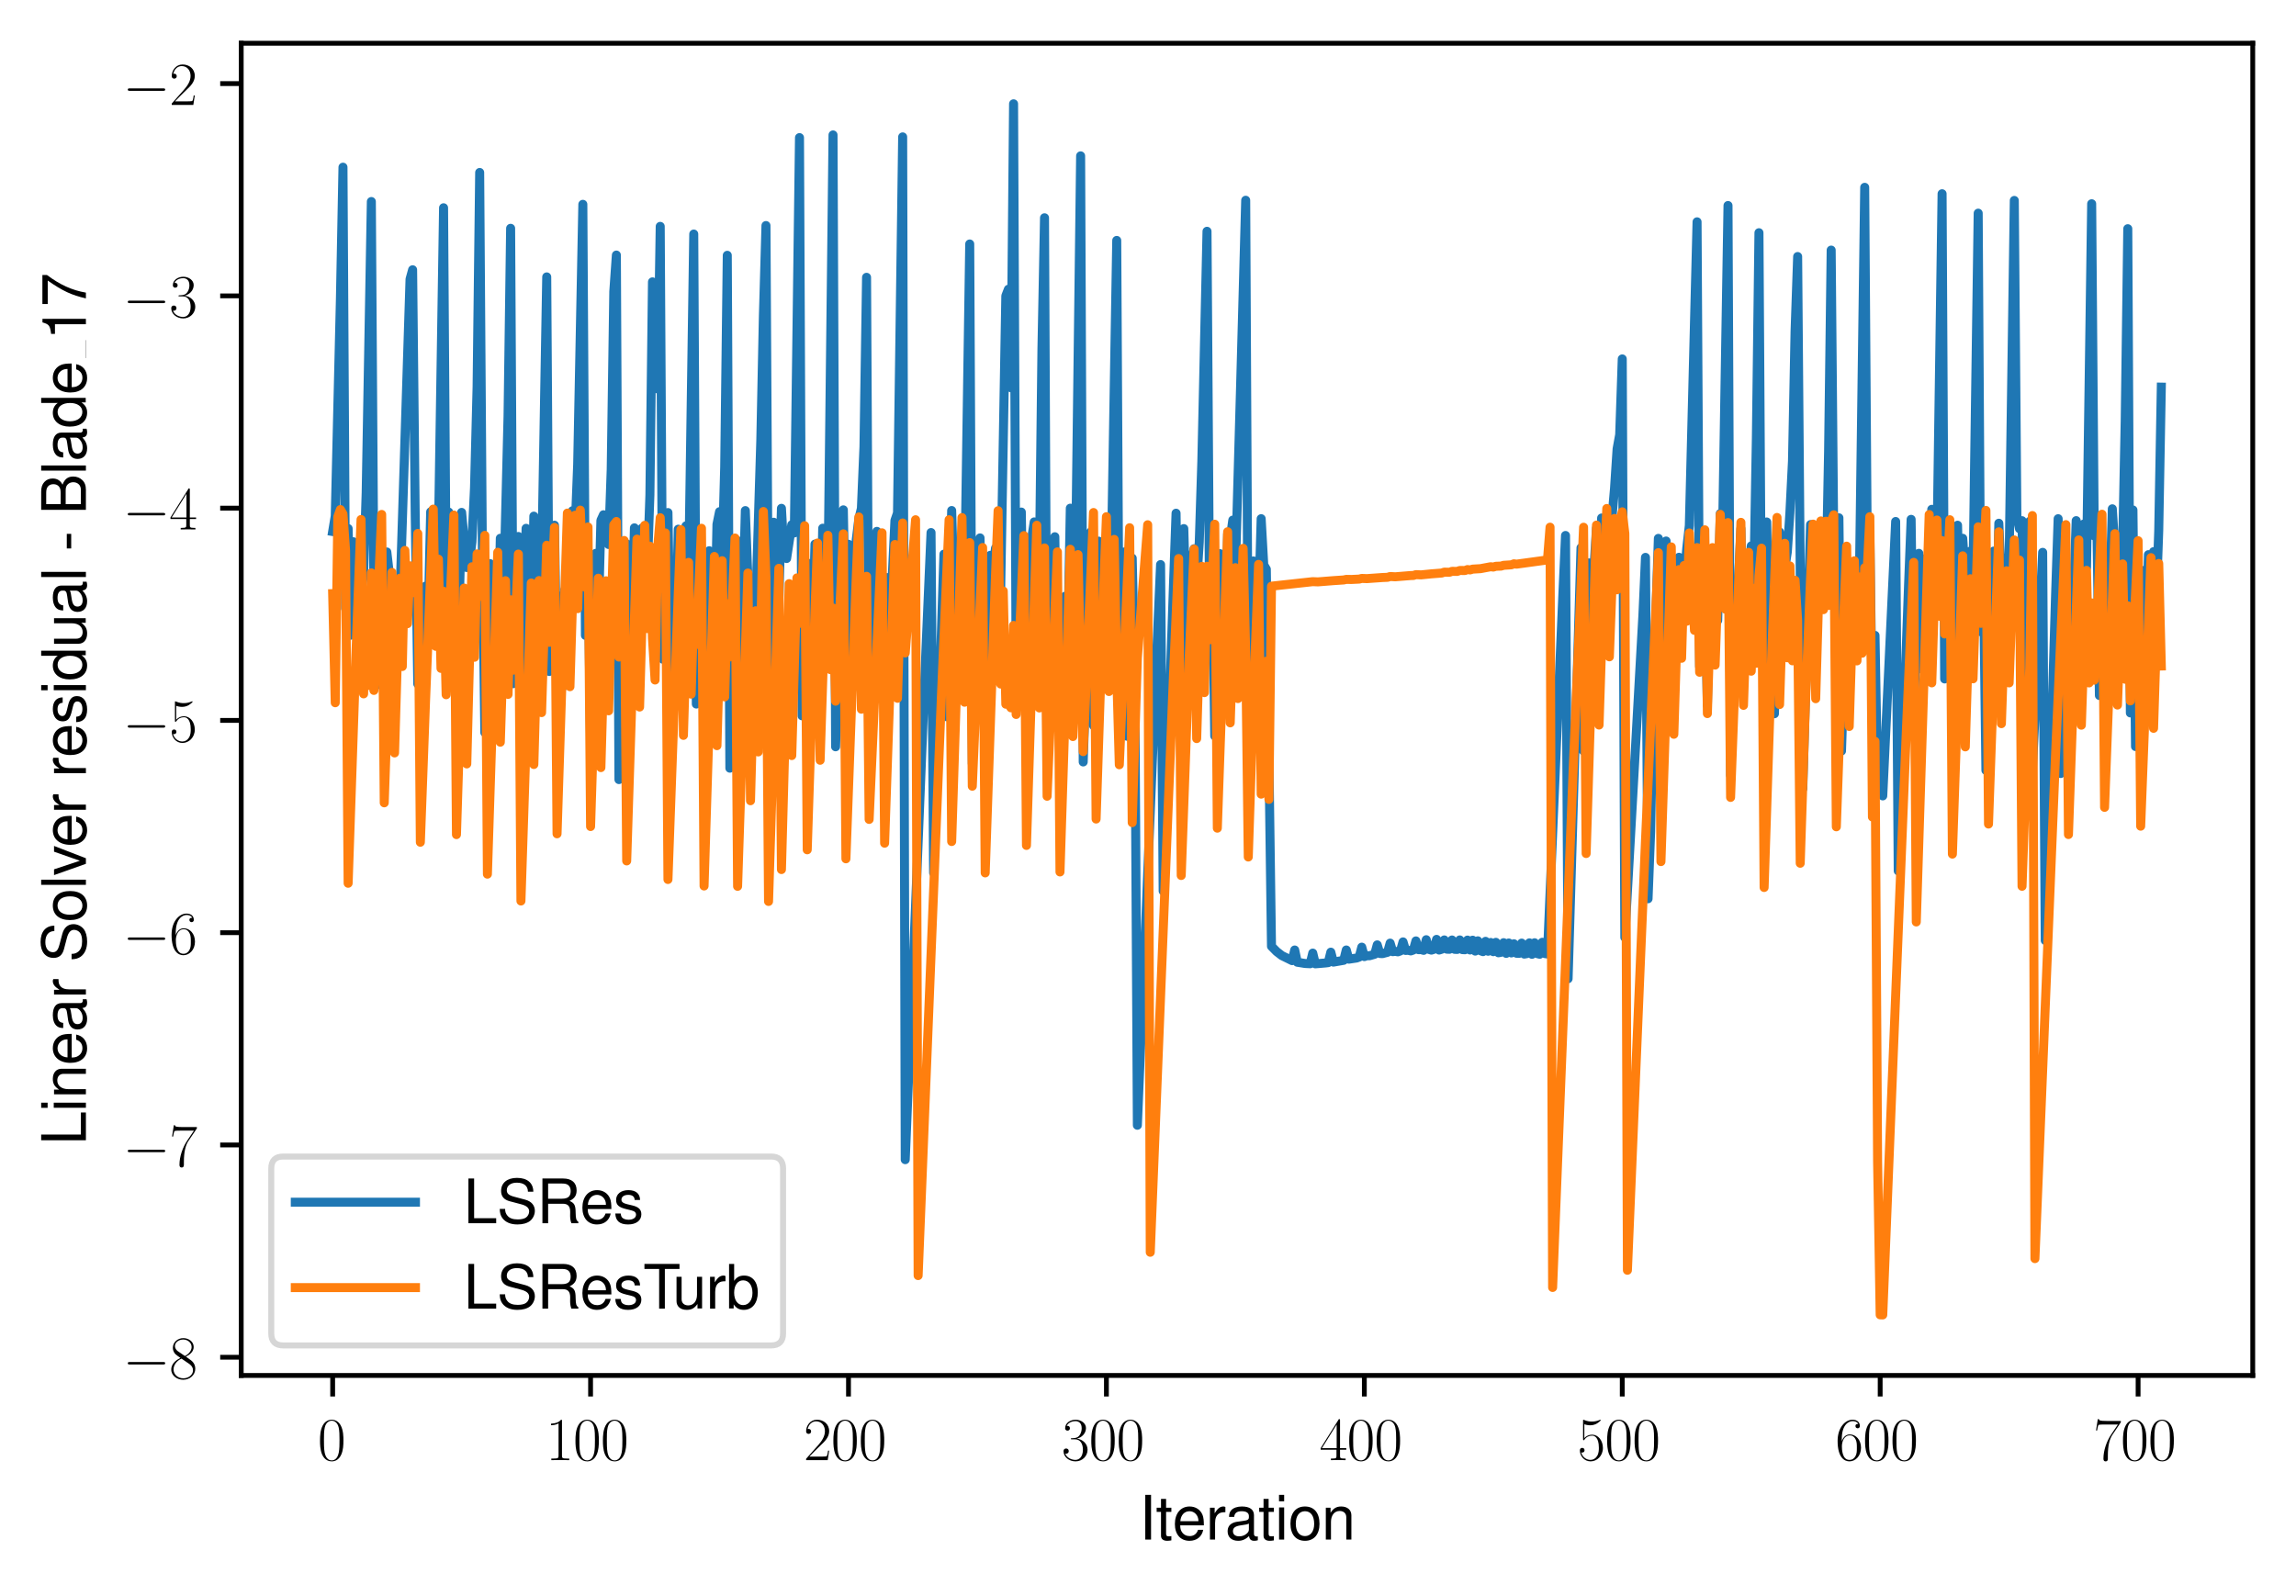 <?xml version="1.0" encoding="utf-8" standalone="no"?>
<!DOCTYPE svg PUBLIC "-//W3C//DTD SVG 1.1//EN"
  "http://www.w3.org/Graphics/SVG/1.1/DTD/svg11.dtd">
<svg xmlns:xlink="http://www.w3.org/1999/xlink" width="382.15pt" height="265.601pt" viewBox="0 0 382.15 265.601" xmlns="http://www.w3.org/2000/svg" version="1.1">
 <defs>
  <style type="text/css">*{stroke-linejoin: round; stroke-linecap: butt}</style>
 </defs>
 <g id="figure_1">
  <g id="patch_1">
   <path d="M 0 265.601 
L 382.15 265.601 
L 382.15 0 
L 0 0 
z
" style="fill: #ffffff"/>
  </g>
  <g id="axes_1">
   <g id="patch_2">
    <path d="M 40.15 228.96 
L 374.95 228.96 
L 374.95 7.2 
L 40.15 7.2 
z
" style="fill: #ffffff"/>
   </g>
   <g id="matplotlib.axis_1">
    <g id="xtick_1">
     <g id="line2d_1">
      <defs>
       <path id="m4a022aa1b7" d="M 0 0 
L 0 3.5 
" style="stroke: #000000; stroke-width: 0.8"/>
      </defs>
      <g>
       <use xlink:href="#m4a022aa1b7" x="55.369" y="228.96" style="stroke: #000000; stroke-width: 0.8"/>
      </g>
     </g>
     <g id="text_1">
      <!-- $\mathdefault{0}$ -->
      <g transform="translate(52.878 243.058) scale(0.1 -0.1)">
       <defs>
        <path id="CMR17-30" d="M 2688 2038 
C 2688 2430 2682 3099 2413 3613 
C 2176 4063 1798 4224 1466 4224 
C 1158 4224 768 4082 525 3620 
C 269 3137 243 2539 243 2038 
C 243 1671 250 1112 448 623 
C 723 -39 1216 -128 1466 -128 
C 1760 -128 2208 -7 2470 604 
C 2662 1048 2688 1568 2688 2038 
z
M 1466 -26 
C 1056 -26 813 328 723 816 
C 653 1196 653 1749 653 2109 
C 653 2604 653 3015 736 3407 
C 858 3954 1216 4121 1466 4121 
C 1728 4121 2067 3947 2189 3420 
C 2272 3054 2278 2623 2278 2109 
C 2278 1691 2278 1176 2202 797 
C 2067 96 1690 -26 1466 -26 
z
" transform="scale(0.016)"/>
       </defs>
       <use xlink:href="#CMR17-30" transform="scale(0.996)"/>
      </g>
     </g>
    </g>
    <g id="xtick_2">
     <g id="line2d_2">
      <g>
       <use xlink:href="#m4a022aa1b7" x="98.297" y="228.96" style="stroke: #000000; stroke-width: 0.8"/>
      </g>
     </g>
     <g id="text_2">
      <!-- $\mathdefault{100}$ -->
      <g transform="translate(90.825 243.058) scale(0.1 -0.1)">
       <defs>
        <path id="CMR17-31" d="M 1702 4083 
C 1702 4217 1696 4224 1606 4224 
C 1357 3927 979 3833 621 3820 
C 602 3820 570 3820 563 3808 
C 557 3795 557 3782 557 3648 
C 755 3648 1088 3686 1344 3839 
L 1344 467 
C 1344 243 1331 166 781 166 
L 589 166 
L 589 0 
C 896 6 1216 12 1523 12 
C 1830 12 2150 6 2458 0 
L 2458 166 
L 2266 166 
C 1715 166 1702 236 1702 467 
L 1702 4083 
z
" transform="scale(0.016)"/>
       </defs>
       <use xlink:href="#CMR17-31" transform="scale(0.996)"/>
       <use xlink:href="#CMR17-30" transform="translate(45.69 0) scale(0.996)"/>
       <use xlink:href="#CMR17-30" transform="translate(91.381 0) scale(0.996)"/>
      </g>
     </g>
    </g>
    <g id="xtick_3">
     <g id="line2d_3">
      <g>
       <use xlink:href="#m4a022aa1b7" x="141.226" y="228.96" style="stroke: #000000; stroke-width: 0.8"/>
      </g>
     </g>
     <g id="text_3">
      <!-- $\mathdefault{200}$ -->
      <g transform="translate(133.754 243.058) scale(0.1 -0.1)">
       <defs>
        <path id="CMR17-32" d="M 2669 990 
L 2554 990 
C 2490 537 2438 460 2413 422 
C 2381 371 1920 371 1830 371 
L 602 371 
C 832 620 1280 1073 1824 1596 
C 2214 1966 2669 2400 2669 3033 
C 2669 3788 2067 4224 1395 4224 
C 691 4224 262 3603 262 3027 
C 262 2777 448 2745 525 2745 
C 589 2745 781 2783 781 3007 
C 781 3206 614 3264 525 3264 
C 486 3264 448 3257 422 3244 
C 544 3788 915 4057 1306 4057 
C 1862 4057 2227 3616 2227 3033 
C 2227 2477 1901 1998 1536 1583 
L 262 147 
L 262 0 
L 2515 0 
L 2669 990 
z
" transform="scale(0.016)"/>
       </defs>
       <use xlink:href="#CMR17-32" transform="scale(0.996)"/>
       <use xlink:href="#CMR17-30" transform="translate(45.69 0) scale(0.996)"/>
       <use xlink:href="#CMR17-30" transform="translate(91.381 0) scale(0.996)"/>
      </g>
     </g>
    </g>
    <g id="xtick_4">
     <g id="line2d_4">
      <g>
       <use xlink:href="#m4a022aa1b7" x="184.154" y="228.96" style="stroke: #000000; stroke-width: 0.8"/>
      </g>
     </g>
     <g id="text_4">
      <!-- $\mathdefault{300}$ -->
      <g transform="translate(176.682 243.058) scale(0.1 -0.1)">
       <defs>
        <path id="CMR17-33" d="M 1414 2176 
C 1984 2176 2234 1673 2234 1094 
C 2234 322 1824 25 1453 25 
C 1114 25 563 193 390 691 
C 422 678 454 678 486 678 
C 640 678 755 780 755 947 
C 755 1132 614 1216 486 1216 
C 378 1216 211 1164 211 927 
C 211 335 787 -128 1466 -128 
C 2176 -128 2720 432 2720 1087 
C 2720 1718 2208 2176 1600 2246 
C 2086 2347 2554 2776 2554 3353 
C 2554 3856 2048 4224 1472 4224 
C 890 4224 378 3862 378 3347 
C 378 3123 544 3084 627 3084 
C 762 3084 877 3167 877 3334 
C 877 3500 762 3584 627 3584 
C 602 3584 570 3584 544 3571 
C 730 3999 1235 4076 1459 4076 
C 1683 4076 2106 3966 2106 3347 
C 2106 3167 2080 2851 1862 2574 
C 1670 2329 1453 2316 1242 2297 
C 1210 2297 1062 2284 1037 2284 
C 992 2278 966 2272 966 2227 
C 966 2182 973 2176 1101 2176 
L 1414 2176 
z
" transform="scale(0.016)"/>
       </defs>
       <use xlink:href="#CMR17-33" transform="scale(0.996)"/>
       <use xlink:href="#CMR17-30" transform="translate(45.69 0) scale(0.996)"/>
       <use xlink:href="#CMR17-30" transform="translate(91.381 0) scale(0.996)"/>
      </g>
     </g>
    </g>
    <g id="xtick_5">
     <g id="line2d_5">
      <g>
       <use xlink:href="#m4a022aa1b7" x="227.083" y="228.96" style="stroke: #000000; stroke-width: 0.8"/>
      </g>
     </g>
     <g id="text_5">
      <!-- $\mathdefault{400}$ -->
      <g transform="translate(219.611 243.058) scale(0.1 -0.1)">
       <defs>
        <path id="CMR17-34" d="M 2150 4147 
C 2150 4281 2144 4288 2029 4288 
L 128 1254 
L 128 1088 
L 1779 1088 
L 1779 460 
C 1779 230 1766 166 1318 166 
L 1197 166 
L 1197 0 
C 1402 12 1747 12 1965 12 
C 2182 12 2528 12 2733 0 
L 2733 166 
L 2611 166 
C 2163 166 2150 230 2150 460 
L 2150 1088 
L 2803 1088 
L 2803 1254 
L 2150 1254 
L 2150 4147 
z
M 1798 3723 
L 1798 1254 
L 256 1254 
L 1798 3723 
z
" transform="scale(0.016)"/>
       </defs>
       <use xlink:href="#CMR17-34" transform="scale(0.996)"/>
       <use xlink:href="#CMR17-30" transform="translate(45.69 0) scale(0.996)"/>
       <use xlink:href="#CMR17-30" transform="translate(91.381 0) scale(0.996)"/>
      </g>
     </g>
    </g>
    <g id="xtick_6">
     <g id="line2d_6">
      <g>
       <use xlink:href="#m4a022aa1b7" x="270.011" y="228.96" style="stroke: #000000; stroke-width: 0.8"/>
      </g>
     </g>
     <g id="text_6">
      <!-- $\mathdefault{500}$ -->
      <g transform="translate(262.539 243.058) scale(0.1 -0.1)">
       <defs>
        <path id="CMR17-35" d="M 730 3750 
C 794 3724 1056 3641 1325 3641 
C 1920 3641 2246 3961 2432 4140 
C 2432 4191 2432 4224 2394 4224 
C 2387 4224 2374 4224 2323 4198 
C 2099 4102 1837 4032 1517 4032 
C 1325 4032 1037 4055 723 4191 
C 653 4224 640 4224 634 4224 
C 602 4224 595 4217 595 4090 
L 595 2231 
C 595 2113 595 2080 659 2080 
C 691 2080 704 2093 736 2139 
C 941 2435 1222 2560 1542 2560 
C 1766 2560 2246 2415 2246 1293 
C 2246 1087 2246 716 2054 422 
C 1894 159 1645 25 1370 25 
C 947 25 518 319 403 812 
C 429 806 480 793 506 793 
C 589 793 749 838 749 1036 
C 749 1209 627 1280 506 1280 
C 358 1280 262 1190 262 1011 
C 262 454 704 -128 1382 -128 
C 2042 -128 2669 441 2669 1267 
C 2669 2054 2170 2662 1549 2662 
C 1222 2662 947 2540 730 2304 
L 730 3750 
z
" transform="scale(0.016)"/>
       </defs>
       <use xlink:href="#CMR17-35" transform="scale(0.996)"/>
       <use xlink:href="#CMR17-30" transform="translate(45.69 0) scale(0.996)"/>
       <use xlink:href="#CMR17-30" transform="translate(91.381 0) scale(0.996)"/>
      </g>
     </g>
    </g>
    <g id="xtick_7">
     <g id="line2d_7">
      <g>
       <use xlink:href="#m4a022aa1b7" x="312.94" y="228.96" style="stroke: #000000; stroke-width: 0.8"/>
      </g>
     </g>
     <g id="text_7">
      <!-- $\mathdefault{600}$ -->
      <g transform="translate(305.468 243.058) scale(0.1 -0.1)">
       <defs>
        <path id="CMR17-36" d="M 678 2198 
C 678 3712 1395 4076 1811 4076 
C 1946 4076 2272 4049 2400 3782 
C 2298 3782 2106 3782 2106 3558 
C 2106 3385 2246 3328 2336 3328 
C 2394 3328 2566 3353 2566 3571 
C 2566 3987 2246 4224 1805 4224 
C 1043 4224 243 3411 243 2011 
C 243 257 966 -128 1478 -128 
C 2099 -128 2688 431 2688 1295 
C 2688 2101 2170 2688 1517 2688 
C 1126 2688 838 2430 678 1979 
L 678 2198 
z
M 1478 25 
C 691 25 691 1212 691 1450 
C 691 1914 909 2585 1504 2585 
C 1613 2585 1926 2585 2138 2140 
C 2253 1889 2253 1624 2253 1302 
C 2253 954 2253 696 2118 438 
C 1978 173 1773 25 1478 25 
z
" transform="scale(0.016)"/>
       </defs>
       <use xlink:href="#CMR17-36" transform="scale(0.996)"/>
       <use xlink:href="#CMR17-30" transform="translate(45.69 0) scale(0.996)"/>
       <use xlink:href="#CMR17-30" transform="translate(91.381 0) scale(0.996)"/>
      </g>
     </g>
    </g>
    <g id="xtick_8">
     <g id="line2d_8">
      <g>
       <use xlink:href="#m4a022aa1b7" x="355.869" y="228.96" style="stroke: #000000; stroke-width: 0.8"/>
      </g>
     </g>
     <g id="text_8">
      <!-- $\mathdefault{700}$ -->
      <g transform="translate(348.397 243.058) scale(0.1 -0.1)">
       <defs>
        <path id="CMR17-37" d="M 2886 3955 
L 2886 4096 
L 1382 4096 
C 634 4096 621 4166 595 4288 
L 480 4288 
L 294 3104 
L 410 3104 
C 429 3226 474 3552 550 3673 
C 589 3724 1062 3724 1171 3724 
L 2579 3724 
L 1869 2670 
C 1395 1961 1069 1003 1069 166 
C 1069 89 1069 -128 1299 -128 
C 1530 -128 1530 89 1530 172 
L 1530 466 
C 1530 1514 1709 2204 2003 2644 
L 2886 3955 
z
" transform="scale(0.016)"/>
       </defs>
       <use xlink:href="#CMR17-37" transform="scale(0.996)"/>
       <use xlink:href="#CMR17-30" transform="translate(45.69 0) scale(0.996)"/>
       <use xlink:href="#CMR17-30" transform="translate(91.381 0) scale(0.996)"/>
      </g>
     </g>
    </g>
    <g id="text_9">
     <!-- Iteration -->
     <g transform="translate(189.603 256.279) scale(0.1 -0.1)">
      <defs>
       <path id="NimbusSanL-Regu-49" d="M 1242 4672 
L 640 4672 
L 640 0 
L 1242 0 
L 1242 4672 
z
" transform="scale(0.016)"/>
       <path id="NimbusSanL-Regu-74" d="M 1626 3328 
L 1075 3328 
L 1075 4249 
L 544 4249 
L 544 3328 
L 90 3328 
L 90 2892 
L 544 2892 
L 544 402 
C 544 64 774 -128 1190 -128 
C 1318 -128 1446 -116 1626 -84 
L 1626 364 
C 1555 345 1472 339 1370 339 
C 1139 339 1075 402 1075 634 
L 1075 2892 
L 1626 2892 
L 1626 3328 
z
" transform="scale(0.016)"/>
       <path id="NimbusSanL-Regu-65" d="M 3283 1484 
C 3283 1998 3245 2311 3149 2565 
C 2931 3123 2419 3456 1792 3456 
C 858 3456 256 2734 256 1619 
C 256 545 838 -128 1779 -128 
C 2547 -128 3078 307 3213 1018 
L 2675 1018 
C 2528 588 2227 364 1798 364 
C 1459 364 1171 514 992 787 
C 864 974 819 1161 813 1484 
L 3283 1484 
z
M 826 1920 
C 870 2552 1248 2963 1786 2963 
C 2310 2963 2714 2519 2714 1959 
C 2714 1946 2714 1933 2707 1920 
L 826 1920 
z
" transform="scale(0.016)"/>
       <path id="NimbusSanL-Regu-72" d="M 442 3328 
L 442 0 
L 979 0 
L 979 1727 
C 979 2203 1101 2514 1357 2698 
C 1523 2819 1683 2857 2054 2863 
L 2054 3404 
C 1965 3449 1920 3456 1850 3456 
C 1504 3456 1242 3251 934 2750 
L 934 3328 
L 442 3328 
z
" transform="scale(0.016)"/>
       <path id="NimbusSanL-Regu-61" d="M 3424 332 
C 3366 320 3341 320 3309 320 
C 3123 320 3021 415 3021 581 
L 3021 2542 
C 3021 3135 2586 3456 1760 3456 
C 1274 3456 870 3315 646 3065 
C 493 2893 429 2702 416 2370 
L 954 2370 
C 998 2778 1242 2963 1741 2963 
C 2221 2963 2490 2784 2490 2466 
L 2490 2326 
C 2490 2103 2355 2007 1933 1956 
C 1178 1861 1062 1835 858 1753 
C 467 1593 269 1294 269 861 
C 269 256 691 -128 1370 -128 
C 1792 -128 2131 19 2509 364 
C 2547 25 2714 -128 3059 -128 
C 3168 -128 3251 -116 3424 -71 
L 3424 332 
z
M 2490 1071 
C 2490 893 2438 785 2278 638 
C 2061 441 1798 339 1485 339 
C 1069 339 826 536 826 874 
C 826 1224 1062 1402 1632 1485 
C 2195 1562 2310 1587 2490 1670 
L 2490 1071 
z
" transform="scale(0.016)"/>
       <path id="NimbusSanL-Regu-69" d="M 960 3358 
L 429 3358 
L 429 0 
L 960 0 
L 960 3358 
z
M 960 4672 
L 422 4672 
L 422 3999 
L 960 3999 
L 960 4672 
z
" transform="scale(0.016)"/>
       <path id="NimbusSanL-Regu-6f" d="M 1741 3456 
C 800 3456 230 2784 230 1663 
C 230 543 794 -128 1747 -128 
C 2688 -128 3264 543 3264 1638 
C 3264 2791 2707 3456 1741 3456 
z
M 1747 2963 
C 2349 2963 2707 2472 2707 1644 
C 2707 861 2336 364 1747 364 
C 1152 364 787 855 787 1663 
C 787 2466 1152 2963 1747 2963 
z
" transform="scale(0.016)"/>
       <path id="NimbusSanL-Regu-6e" d="M 448 3328 
L 448 0 
L 986 0 
L 986 1835 
C 986 2539 1344 2988 1894 2988 
C 2317 2988 2586 2732 2586 2328 
L 2586 0 
L 3117 0 
L 3117 2539 
C 3117 3097 2701 3456 2054 3456 
C 1555 3456 1235 3263 941 2796 
L 941 3328 
L 448 3328 
z
" transform="scale(0.016)"/>
      </defs>
      <use xlink:href="#NimbusSanL-Regu-49" transform="scale(0.996)"/>
      <use xlink:href="#NimbusSanL-Regu-74" transform="translate(27.695 0) scale(0.996)"/>
      <use xlink:href="#NimbusSanL-Regu-65" transform="translate(55.39 0) scale(0.996)"/>
      <use xlink:href="#NimbusSanL-Regu-72" transform="translate(110.782 0) scale(0.996)"/>
      <use xlink:href="#NimbusSanL-Regu-61" transform="translate(142.961 0) scale(0.996)"/>
      <use xlink:href="#NimbusSanL-Regu-74" transform="translate(198.353 0) scale(0.996)"/>
      <use xlink:href="#NimbusSanL-Regu-69" transform="translate(226.048 0) scale(0.996)"/>
      <use xlink:href="#NimbusSanL-Regu-6f" transform="translate(248.165 0) scale(0.996)"/>
      <use xlink:href="#NimbusSanL-Regu-6e" transform="translate(303.556 0) scale(0.996)"/>
     </g>
    </g>
   </g>
   <g id="matplotlib.axis_2">
    <g id="ytick_1">
     <g id="line2d_9">
      <defs>
       <path id="ma4888126cb" d="M 0 0 
L -3.5 0 
" style="stroke: #000000; stroke-width: 0.8"/>
      </defs>
      <g>
       <use xlink:href="#ma4888126cb" x="40.15" y="225.925" style="stroke: #000000; stroke-width: 0.8"/>
      </g>
     </g>
     <g id="text_10">
      <!-- $\mathdefault{−8}$ -->
      <g transform="translate(20.42 229.474) scale(0.1 -0.1)">
       <defs>
        <path id="CMSY10-0" d="M 4218 1472 
C 4326 1472 4442 1472 4442 1600 
C 4442 1728 4326 1728 4218 1728 
L 755 1728 
C 646 1728 531 1728 531 1600 
C 531 1472 646 1472 755 1472 
L 4218 1472 
z
" transform="scale(0.016)"/>
        <path id="CMR17-38" d="M 1741 2289 
C 2144 2494 2554 2803 2554 3298 
C 2554 3884 1990 4224 1472 4224 
C 890 4224 378 3800 378 3215 
C 378 3054 416 2777 666 2533 
C 730 2469 998 2276 1171 2154 
C 883 2006 211 1652 211 945 
C 211 282 838 -128 1459 -128 
C 2144 -128 2720 366 2720 1022 
C 2720 1607 2330 1877 2074 2051 
L 1741 2289 
z
M 902 2855 
C 851 2887 595 3086 595 3388 
C 595 3781 998 4076 1459 4076 
C 1965 4076 2336 3716 2336 3298 
C 2336 2700 1670 2359 1638 2359 
C 1632 2359 1626 2359 1574 2398 
L 902 2855 
z
M 2080 1536 
C 2176 1466 2483 1253 2483 861 
C 2483 385 2010 25 1472 25 
C 890 25 448 443 448 951 
C 448 1459 838 1884 1280 2083 
L 2080 1536 
z
" transform="scale(0.016)"/>
       </defs>
       <use xlink:href="#CMSY10-0" transform="scale(0.996)"/>
       <use xlink:href="#CMR17-38" transform="translate(77.487 0) scale(0.996)"/>
      </g>
     </g>
    </g>
    <g id="ytick_2">
     <g id="line2d_10">
      <g>
       <use xlink:href="#ma4888126cb" x="40.15" y="190.59" style="stroke: #000000; stroke-width: 0.8"/>
      </g>
     </g>
     <g id="text_11">
      <!-- $\mathdefault{−7}$ -->
      <g transform="translate(20.42 194.139) scale(0.1 -0.1)">
       <use xlink:href="#CMSY10-0" transform="scale(0.996)"/>
       <use xlink:href="#CMR17-37" transform="translate(77.487 0) scale(0.996)"/>
      </g>
     </g>
    </g>
    <g id="ytick_3">
     <g id="line2d_11">
      <g>
       <use xlink:href="#ma4888126cb" x="40.15" y="155.255" style="stroke: #000000; stroke-width: 0.8"/>
      </g>
     </g>
     <g id="text_12">
      <!-- $\mathdefault{−6}$ -->
      <g transform="translate(20.42 158.805) scale(0.1 -0.1)">
       <use xlink:href="#CMSY10-0" transform="scale(0.996)"/>
       <use xlink:href="#CMR17-36" transform="translate(77.487 0) scale(0.996)"/>
      </g>
     </g>
    </g>
    <g id="ytick_4">
     <g id="line2d_12">
      <g>
       <use xlink:href="#ma4888126cb" x="40.15" y="119.921" style="stroke: #000000; stroke-width: 0.8"/>
      </g>
     </g>
     <g id="text_13">
      <!-- $\mathdefault{−5}$ -->
      <g transform="translate(20.42 123.47) scale(0.1 -0.1)">
       <use xlink:href="#CMSY10-0" transform="scale(0.996)"/>
       <use xlink:href="#CMR17-35" transform="translate(77.487 0) scale(0.996)"/>
      </g>
     </g>
    </g>
    <g id="ytick_5">
     <g id="line2d_13">
      <g>
       <use xlink:href="#ma4888126cb" x="40.15" y="84.586" style="stroke: #000000; stroke-width: 0.8"/>
      </g>
     </g>
     <g id="text_14">
      <!-- $\mathdefault{−4}$ -->
      <g transform="translate(20.42 88.135) scale(0.1 -0.1)">
       <use xlink:href="#CMSY10-0" transform="scale(0.996)"/>
       <use xlink:href="#CMR17-34" transform="translate(77.487 0) scale(0.996)"/>
      </g>
     </g>
    </g>
    <g id="ytick_6">
     <g id="line2d_14">
      <g>
       <use xlink:href="#ma4888126cb" x="40.15" y="49.251" style="stroke: #000000; stroke-width: 0.8"/>
      </g>
     </g>
     <g id="text_15">
      <!-- $\mathdefault{−3}$ -->
      <g transform="translate(20.42 52.8) scale(0.1 -0.1)">
       <use xlink:href="#CMSY10-0" transform="scale(0.996)"/>
       <use xlink:href="#CMR17-33" transform="translate(77.487 0) scale(0.996)"/>
      </g>
     </g>
    </g>
    <g id="ytick_7">
     <g id="line2d_15">
      <g>
       <use xlink:href="#ma4888126cb" x="40.15" y="13.916" style="stroke: #000000; stroke-width: 0.8"/>
      </g>
     </g>
     <g id="text_16">
      <!-- $\mathdefault{−2}$ -->
      <g transform="translate(20.42 17.466) scale(0.1 -0.1)">
       <use xlink:href="#CMSY10-0" transform="scale(0.996)"/>
       <use xlink:href="#CMR17-32" transform="translate(77.487 0) scale(0.996)"/>
      </g>
     </g>
    </g>
    <g id="text_17">
     <!-- Linear Solver residual - Blade_17 -->
     <g transform="translate(14.298 190.622) rotate(-90) scale(0.1 -0.1)">
      <defs>
       <path id="NimbusSanL-Regu-4c" d="M 1107 4672 
L 512 4672 
L 512 0 
L 3411 0 
L 3411 524 
L 1107 524 
L 1107 4672 
z
" transform="scale(0.016)"/>
       <path id="NimbusSanL-Regu-53" d="M 3814 3295 
C 3808 4204 3181 4736 2106 4736 
C 1082 4736 448 4211 448 3372 
C 448 2806 749 2450 1363 2291 
L 2522 1986 
C 3110 1833 3379 1598 3379 1236 
C 3379 988 3245 733 3046 593 
C 2861 466 2566 396 2189 396 
C 1683 396 1338 517 1114 784 
C 941 988 864 1210 870 1496 
L 307 1496 
C 314 1070 397 790 582 536 
C 902 102 1440 -128 2150 -128 
C 2707 -128 3162 0 3462 230 
C 3776 479 3974 892 3974 1293 
C 3974 1865 3616 2284 2982 2456 
L 1811 2768 
C 1248 2920 1043 3098 1043 3454 
C 1043 3925 1459 4236 2086 4236 
C 2829 4236 3245 3899 3251 3295 
L 3814 3295 
z
" transform="scale(0.016)"/>
       <path id="NimbusSanL-Regu-6c" d="M 973 4672 
L 435 4672 
L 435 0 
L 973 0 
L 973 4672 
z
" transform="scale(0.016)"/>
       <path id="NimbusSanL-Regu-76" d="M 1824 0 
L 3110 3328 
L 2509 3328 
L 1562 629 
L 666 3328 
L 64 3328 
L 1242 0 
L 1824 0 
z
" transform="scale(0.016)"/>
       <path id="NimbusSanL-Regu-73" d="M 2803 2428 
C 2797 3084 2362 3456 1587 3456 
C 806 3456 301 3052 301 2434 
C 301 1912 570 1663 1363 1472 
L 1862 1351 
C 2234 1262 2381 1129 2381 887 
C 2381 574 2067 364 1600 364 
C 1312 364 1069 447 934 587 
C 851 683 813 778 781 1014 
L 218 1014 
C 243 243 678 -128 1555 -128 
C 2400 -128 2938 288 2938 931 
C 2938 1428 2656 1702 1990 1861 
L 1478 1982 
C 1043 2084 858 2224 858 2459 
C 858 2765 1133 2963 1568 2963 
C 1997 2963 2227 2778 2240 2428 
L 2803 2428 
z
" transform="scale(0.016)"/>
       <path id="NimbusSanL-Regu-64" d="M 3168 4672 
L 2637 4672 
L 2637 2937 
C 2413 3276 2054 3456 1606 3456 
C 736 3456 166 2759 166 1695 
C 166 568 723 -128 1626 -128 
C 2086 -128 2406 44 2694 460 
L 2694 19 
L 3168 19 
L 3168 4672 
z
M 1696 2956 
C 2272 2956 2637 2447 2637 1651 
C 2637 880 2266 371 1702 371 
C 1114 371 723 887 723 1663 
C 723 2440 1114 2956 1696 2956 
z
" transform="scale(0.016)"/>
       <path id="NimbusSanL-Regu-75" d="M 3085 19 
L 3085 3328 
L 2554 3328 
L 2554 1454 
C 2554 780 2195 339 1638 339 
C 1216 339 947 591 947 988 
L 947 3328 
L 416 3328 
L 416 780 
C 416 230 832 -128 1485 -128 
C 1978 -128 2291 44 2605 484 
L 2605 19 
L 3085 19 
z
" transform="scale(0.016)"/>
       <path id="NimbusSanL-Regu-2d" d="M 1818 1996 
L 294 1996 
L 294 1536 
L 1818 1536 
L 1818 1996 
z
" transform="scale(0.016)"/>
       <path id="NimbusSanL-Regu-42" d="M 506 0 
L 2611 0 
C 3053 0 3379 121 3629 390 
C 3859 632 3987 961 3987 1321 
C 3987 1878 3731 2214 3136 2444 
C 3558 2643 3782 2994 3782 3476 
C 3782 3821 3654 4127 3411 4345 
C 3168 4569 2848 4672 2400 4672 
L 506 4672 
L 506 0 
z
M 1101 2636 
L 1101 4147 
L 2253 4147 
C 2586 4147 2771 4101 2931 3977 
C 3098 3847 3187 3652 3187 3391 
C 3187 3138 3098 2936 2931 2806 
C 2771 2682 2586 2636 2253 2636 
L 1101 2636 
z
M 1101 524 
L 1101 2112 
L 2554 2112 
C 2842 2112 3034 2042 3174 1890 
C 3315 1745 3392 1542 3392 1315 
C 3392 1093 3315 891 3174 746 
C 3034 594 2842 524 2554 524 
L 1101 524 
z
" transform="scale(0.016)"/>
       <path id="NimbusSanL-Regu-31" d="M 1658 3232 
L 1658 0 
L 2221 0 
L 2221 4537 
L 1850 4537 
C 1651 3840 1523 3744 653 3635 
L 653 3232 
L 1658 3232 
z
" transform="scale(0.016)"/>
       <path id="NimbusSanL-Regu-37" d="M 3328 4544 
L 294 4544 
L 294 3987 
L 2746 3987 
C 1664 2442 1222 1493 883 0 
L 1485 0 
C 1734 1454 2304 2704 3328 4070 
L 3328 4544 
z
" transform="scale(0.016)"/>
      </defs>
      <use xlink:href="#NimbusSanL-Regu-4c" transform="scale(0.996)"/>
      <use xlink:href="#NimbusSanL-Regu-69" transform="translate(55.392 0) scale(0.996)"/>
      <use xlink:href="#NimbusSanL-Regu-6e" transform="translate(77.508 0) scale(0.996)"/>
      <use xlink:href="#NimbusSanL-Regu-65" transform="translate(132.9 0) scale(0.996)"/>
      <use xlink:href="#NimbusSanL-Regu-61" transform="translate(188.292 0) scale(0.996)"/>
      <use xlink:href="#NimbusSanL-Regu-72" transform="translate(243.683 0) scale(0.996)"/>
      <use xlink:href="#NimbusSanL-Regu-53" transform="translate(304.554 0) scale(0.996)"/>
      <use xlink:href="#NimbusSanL-Regu-6f" transform="translate(371.004 0) scale(0.996)"/>
      <use xlink:href="#NimbusSanL-Regu-6c" transform="translate(426.396 0) scale(0.996)"/>
      <use xlink:href="#NimbusSanL-Regu-76" transform="translate(448.512 0) scale(0.996)"/>
      <use xlink:href="#NimbusSanL-Regu-65" transform="translate(495.835 0) scale(0.996)"/>
      <use xlink:href="#NimbusSanL-Regu-72" transform="translate(551.227 0) scale(0.996)"/>
      <use xlink:href="#NimbusSanL-Regu-72" transform="translate(612.097 0) scale(0.996)"/>
      <use xlink:href="#NimbusSanL-Regu-65" transform="translate(645.272 0) scale(0.996)"/>
      <use xlink:href="#NimbusSanL-Regu-73" transform="translate(700.664 0) scale(0.996)"/>
      <use xlink:href="#NimbusSanL-Regu-69" transform="translate(750.477 0) scale(0.996)"/>
      <use xlink:href="#NimbusSanL-Regu-64" transform="translate(772.594 0) scale(0.996)"/>
      <use xlink:href="#NimbusSanL-Regu-75" transform="translate(827.986 0) scale(0.996)"/>
      <use xlink:href="#NimbusSanL-Regu-61" transform="translate(883.377 0) scale(0.996)"/>
      <use xlink:href="#NimbusSanL-Regu-6c" transform="translate(938.769 0) scale(0.996)"/>
      <use xlink:href="#NimbusSanL-Regu-2d" transform="translate(988.581 0) scale(0.996)"/>
      <use xlink:href="#NimbusSanL-Regu-42" transform="translate(1049.451 0) scale(0.996)"/>
      <use xlink:href="#NimbusSanL-Regu-6c" transform="translate(1115.901 0) scale(0.996)"/>
      <use xlink:href="#NimbusSanL-Regu-61" transform="translate(1138.018 0) scale(0.996)"/>
      <use xlink:href="#NimbusSanL-Regu-64" transform="translate(1193.41 0) scale(0.996)"/>
      <use xlink:href="#NimbusSanL-Regu-65" transform="translate(1248.801 0) scale(0.996)"/>
      <use xlink:href="#NimbusSanL-Regu-31" transform="translate(1340.059 0) scale(0.996)"/>
      <use xlink:href="#NimbusSanL-Regu-37" transform="translate(1395.45 0) scale(0.996)"/>
      <path d="M 1310.17 0 
L 1340.059 0 
L 1340.059 0.399 
L 1310.17 0.399 
L 1310.17 0 
z
"/>
     </g>
    </g>
   </g>
   <g id="line2d_16">
    <path d="M 55.369 88.477 
L 55.798 85.881 
L 56.656 49.891 
L 57.086 27.83 
L 57.515 101.267 
L 57.944 87.981 
L 58.374 105.732 
L 58.803 90.178 
L 59.232 100.787 
L 59.661 98.357 
L 60.091 98.602 
L 60.52 95.54 
L 60.949 81.976 
L 61.808 33.546 
L 62.237 99.301 
L 62.666 86.896 
L 63.096 113.949 
L 63.525 97.494 
L 63.954 110.292 
L 64.384 91.881 
L 64.813 95.621 
L 65.671 98.89 
L 66.53 100.566 
L 68.247 46.469 
L 68.676 44.905 
L 69.106 85.478 
L 69.535 113.85 
L 69.964 98.784 
L 70.394 114.981 
L 70.823 97.57 
L 71.252 103.764 
L 71.681 85.201 
L 72.111 84.912 
L 72.54 98.912 
L 72.969 89.281 
L 73.828 34.586 
L 74.257 97.374 
L 74.686 85.239 
L 75.116 112.086 
L 75.545 97.836 
L 75.974 118.402 
L 76.833 85.294 
L 77.691 94.474 
L 78.121 93.654 
L 78.55 90.21 
L 78.979 81.187 
L 79.409 64.416 
L 79.838 28.711 
L 80.267 89.63 
L 80.696 121.941 
L 81.555 93.817 
L 81.984 115.67 
L 82.414 99.951 
L 82.843 109.728 
L 83.272 89.599 
L 83.701 103.816 
L 84.56 69.276 
L 84.989 38.003 
L 85.419 113.803 
L 86.277 89.302 
L 86.706 119.892 
L 87.565 87.946 
L 87.994 98.677 
L 88.424 106.306 
L 88.853 85.917 
L 89.282 105.183 
L 89.711 98.677 
L 90.141 94.672 
L 90.999 46.092 
L 91.429 111.774 
L 92.287 87.424 
L 92.716 114.737 
L 93.146 99.221 
L 93.575 114.472 
L 94.004 98.193 
L 94.434 106.304 
L 94.863 85.622 
L 95.292 85.018 
L 95.721 88.324 
L 96.151 77.254 
L 97.009 34.013 
L 97.439 105.766 
L 97.868 93.351 
L 98.297 123.669 
L 99.156 92.112 
L 99.585 103.05 
L 100.014 86.625 
L 100.444 85.687 
L 100.873 86.095 
L 101.302 90.641 
L 101.731 78.118 
L 102.161 48.53 
L 102.59 42.458 
L 103.019 129.769 
L 104.307 90.537 
L 104.736 119.18 
L 105.595 87.866 
L 106.024 101.445 
L 106.454 107.736 
L 106.883 87.904 
L 107.312 88.455 
L 107.741 94.806 
L 108.171 82.375 
L 108.6 46.919 
L 109.029 47.935 
L 109.459 64.743 
L 109.888 37.682 
L 110.317 109.727 
L 111.176 85.32 
L 111.605 112.906 
L 112.034 96.374 
L 112.464 107.153 
L 112.893 88.09 
L 113.322 91.206 
L 113.751 93.297 
L 114.181 87.533 
L 114.61 96.494 
L 115.469 38.959 
L 115.898 117.195 
L 116.756 92.46 
L 117.186 123.52 
L 118.044 91.675 
L 118.474 102.276 
L 118.903 108.671 
L 119.332 87.283 
L 119.761 85.174 
L 120.191 93.198 
L 120.62 77.745 
L 121.049 42.497 
L 121.479 127.87 
L 122.766 90.01 
L 123.196 118.106 
L 124.054 84.994 
L 124.484 96.404 
L 125.342 103.855 
L 125.771 101.415 
L 126.63 73.307 
L 127.059 52.618 
L 127.489 37.544 
L 127.918 112.48 
L 128.776 86.933 
L 129.206 115.011 
L 130.064 84.615 
L 130.494 92.356 
L 130.923 92.972 
L 131.781 87.353 
L 132.211 88.711 
L 133.069 22.906 
L 133.499 119.155 
L 134.357 93.683 
L 134.786 123.158 
L 135.645 90.569 
L 136.074 103.094 
L 136.504 109.607 
L 136.933 87.927 
L 137.362 98.61 
L 137.791 98.078 
L 138.65 22.459 
L 139.079 124.308 
L 140.367 84.869 
L 140.796 108.614 
L 141.226 90.598 
L 141.655 105.075 
L 142.084 111.267 
L 142.514 89.856 
L 142.943 86.403 
L 143.372 84.629 
L 143.801 74.336 
L 144.231 46.16 
L 144.66 127.493 
L 145.948 88.453 
L 146.377 116.276 
L 146.806 99.516 
L 147.236 117.765 
L 147.665 96.148 
L 148.094 100.996 
L 148.524 95.639 
L 148.953 86.639 
L 149.382 85.397 
L 150.241 22.787 
L 150.67 193.039 
L 154.104 108.514 
L 154.963 88.648 
L 155.392 145.3 
L 157.109 92.246 
L 157.539 119.302 
L 158.397 84.982 
L 158.826 99.84 
L 159.256 103.457 
L 159.685 103.205 
L 160.114 95.868 
L 160.544 97.776 
L 161.402 40.615 
L 161.831 127.097 
L 163.119 89.539 
L 163.549 116.232 
L 163.978 99.547 
L 164.407 114.635 
L 164.836 92.433 
L 165.266 94.781 
L 165.695 91.247 
L 166.124 97.001 
L 166.554 98.03 
L 167.412 49.249 
L 167.841 48.146 
L 168.271 64.548 
L 168.7 17.28 
L 169.129 111.978 
L 169.988 85.237 
L 170.417 113.02 
L 170.846 95.501 
L 171.276 108.498 
L 171.705 89.711 
L 172.134 86.88 
L 172.564 94.498 
L 172.993 94.849 
L 173.422 58.151 
L 173.851 36.252 
L 174.281 129.428 
L 175.569 89.345 
L 175.998 118.123 
L 176.427 100.665 
L 176.856 117.821 
L 177.286 99.249 
L 177.715 107.911 
L 178.144 84.592 
L 178.574 93.515 
L 179.003 94.742 
L 179.861 25.944 
L 180.291 126.834 
L 181.579 88.511 
L 182.008 120.779 
L 182.866 90.078 
L 183.296 97.21 
L 184.154 100.789 
L 184.584 98.717 
L 185.013 90.644 
L 185.871 40.02 
L 186.301 118.441 
L 187.159 91.875 
L 187.589 122.553 
L 188.447 92.91 
L 188.876 112.47 
L 189.306 187.31 
L 192.74 103.773 
L 193.169 93.976 
L 193.599 148.321 
L 195.316 97.363 
L 195.745 85.429 
L 196.174 117.795 
L 196.604 110.263 
L 197.033 87.991 
L 197.462 103.551 
L 197.891 112.036 
L 198.321 93.429 
L 198.75 91.344 
L 199.179 97.006 
L 199.609 90.231 
L 200.038 76.719 
L 200.896 38.5 
L 201.326 101.74 
L 201.755 90.619 
L 202.184 122.511 
L 203.043 92.158 
L 203.901 110.452 
L 204.331 88.899 
L 204.76 89.679 
L 205.189 86.574 
L 205.619 94.988 
L 206.477 64.64 
L 207.336 33.334 
L 207.765 117.741 
L 208.624 93.374 
L 209.053 115.984 
L 209.911 86.341 
L 210.341 94.031 
L 210.77 94.751 
L 211.629 157.525 
L 212.487 158.396 
L 213.346 159.061 
L 215.063 159.907 
L 215.492 158.138 
L 215.921 160.173 
L 217.209 160.38 
L 218.068 160.424 
L 218.497 158.652 
L 218.926 160.44 
L 220.644 160.293 
L 221.073 160.238 
L 221.502 158.498 
L 221.931 160.153 
L 223.649 159.852 
L 224.078 158.135 
L 224.507 159.664 
L 225.795 159.471 
L 226.224 159.315 
L 226.654 157.663 
L 227.083 159.237 
L 227.512 159.08 
L 227.941 159.093 
L 228.8 158.847 
L 229.229 157.284 
L 229.659 158.717 
L 230.088 158.743 
L 230.946 158.518 
L 231.376 156.993 
L 231.805 158.415 
L 232.234 158.365 
L 232.664 158.444 
L 233.093 158.286 
L 233.522 156.789 
L 233.951 158.211 
L 234.381 158.186 
L 234.81 158.291 
L 235.239 158.138 
L 235.669 156.624 
L 236.098 158.082 
L 236.527 158.071 
L 236.956 158.195 
L 237.386 156.425 
L 237.815 158.03 
L 238.244 158.159 
L 238.674 158.019 
L 239.103 156.369 
L 239.532 158.144 
L 239.961 158.009 
L 240.391 156.461 
L 240.82 158.002 
L 241.249 158.018 
L 241.679 156.473 
L 242.108 158.025 
L 242.537 158.046 
L 242.966 156.461 
L 243.396 158.072 
L 243.825 158.097 
L 244.254 156.489 
L 244.684 158.135 
L 245.113 156.507 
L 245.542 158.319 
L 245.971 156.609 
L 246.401 158.251 
L 246.83 158.411 
L 247.259 156.695 
L 247.689 158.346 
L 248.118 156.884 
L 248.547 158.417 
L 248.976 156.861 
L 249.406 158.6 
L 249.835 158.517 
L 250.264 156.919 
L 250.694 158.703 
L 251.123 156.97 
L 251.552 158.627 
L 251.981 157.099 
L 252.411 158.68 
L 252.84 158.7 
L 253.269 156.989 
L 253.699 158.82 
L 254.128 158.741 
L 254.557 156.948 
L 254.986 158.856 
L 255.416 156.933 
L 255.845 158.738 
L 256.274 158.844 
L 256.704 156.853 
L 257.133 158.733 
L 257.562 158.801 
L 260.138 98.703 
L 260.567 89.134 
L 260.996 162.92 
L 263.143 91.185 
L 263.572 125.01 
L 264.431 93.698 
L 264.86 109.015 
L 265.289 94.841 
L 265.719 87.942 
L 266.148 97.829 
L 266.577 86.226 
L 267.436 92.377 
L 267.865 88.52 
L 268.294 86.23 
L 268.724 81.291 
L 269.153 74.72 
L 269.582 72.359 
L 270.011 59.746 
L 270.441 156.038 
L 273.446 102.429 
L 273.875 92.78 
L 274.304 149.607 
L 274.734 138.441 
L 275.163 115.904 
L 276.021 89.617 
L 276.451 120.099 
L 276.88 107.331 
L 277.309 90.057 
L 277.739 112.664 
L 278.168 94.548 
L 278.597 114.402 
L 279.026 96.41 
L 279.456 92.764 
L 279.885 97.137 
L 280.314 96.52 
L 280.744 91.282 
L 281.173 87.482 
L 282.461 36.925 
L 282.89 110.958 
L 283.319 97.329 
L 283.749 97.385 
L 284.178 117.387 
L 284.607 96.248 
L 285.036 104.506 
L 285.466 100.559 
L 285.895 103.287 
L 286.324 85.482 
L 286.754 85.835 
L 287.612 34.211 
L 288.041 129.072 
L 288.9 106.759 
L 289.759 88.007 
L 290.188 107.518 
L 290.617 93.309 
L 291.046 94.964 
L 291.476 90.876 
L 291.905 97.137 
L 292.334 72.912 
L 292.764 38.738 
L 293.193 108.825 
L 294.051 86.889 
L 294.481 112.226 
L 294.91 94.651 
L 295.339 118.808 
L 296.198 88.556 
L 296.627 97.511 
L 297.486 91.876 
L 297.915 85.314 
L 298.344 76.734 
L 298.774 55.138 
L 299.203 42.701 
L 299.632 95.21 
L 300.061 131.284 
L 301.349 87.323 
L 301.779 107.324 
L 302.208 95.379 
L 302.637 98.176 
L 303.066 96.989 
L 303.496 94.757 
L 303.925 97.438 
L 304.354 75.177 
L 304.784 41.632 
L 305.213 90.236 
L 305.642 88.508 
L 306.071 86.194 
L 306.501 125.014 
L 306.93 111.809 
L 307.359 93.683 
L 307.789 99.575 
L 308.218 103.22 
L 308.647 108.855 
L 309.076 102.528 
L 309.506 94.515 
L 310.364 31.181 
L 310.794 92.6 
L 311.223 89.251 
L 311.652 120.633 
L 312.081 105.767 
L 312.511 130.131 
L 312.94 132.012 
L 313.369 132.484 
L 315.516 86.808 
L 315.945 144.971 
L 317.662 97.453 
L 318.091 86.452 
L 318.521 119.548 
L 319.379 92.108 
L 319.809 111.367 
L 320.238 93.038 
L 320.667 102.478 
L 321.096 105.186 
L 321.526 84.783 
L 321.955 100.35 
L 322.384 91.691 
L 323.243 32.251 
L 323.672 113.018 
L 324.101 102.868 
L 324.531 89.433 
L 324.96 123.008 
L 325.819 87.429 
L 326.248 107.799 
L 326.677 89.603 
L 327.106 95.999 
L 327.536 97.572 
L 327.965 91.731 
L 328.394 95.68 
L 329.253 35.483 
L 329.682 105.164 
L 330.111 94.291 
L 330.541 128.236 
L 331.399 104.388 
L 331.829 91.739 
L 332.258 106.994 
L 332.687 87.098 
L 333.116 96.981 
L 333.546 100.333 
L 333.975 92.862 
L 334.404 93.263 
L 335.263 33.364 
L 335.692 85.876 
L 336.121 88.01 
L 336.551 86.674 
L 336.98 114.495 
L 337.839 86.771 
L 338.268 128.256 
L 339.985 91.944 
L 340.414 156.548 
L 342.131 99.118 
L 342.561 86.343 
L 342.99 128.758 
L 343.849 98.12 
L 344.278 129.585 
L 345.136 98.933 
L 345.566 86.665 
L 345.995 104.158 
L 346.424 91.275 
L 346.854 87.211 
L 347.283 94.465 
L 348.141 33.917 
L 348.571 89.217 
L 349 86.637 
L 349.429 115.77 
L 350.288 93.074 
L 350.717 114.413 
L 351.576 84.696 
L 352.005 91.489 
L 352.434 89.409 
L 352.864 104.55 
L 353.293 91.114 
L 353.722 70.133 
L 354.151 38.069 
L 354.581 118.674 
L 355.01 84.889 
L 355.439 124.27 
L 355.869 117.267 
L 356.727 94.966 
L 357.156 108.307 
L 357.586 92.328 
L 358.015 96.231 
L 358.444 91.828 
L 358.874 100.481 
L 359.303 88.362 
L 359.732 64.442 
L 359.732 64.442 
" clip-path="url(#p996ab7adfa)" style="fill: none; stroke: #1f77b4; stroke-width: 1.5; stroke-linecap: square"/>
   </g>
   <g id="line2d_17">
    <path d="M 55.369 98.82 
L 55.798 116.978 
L 56.227 86.027 
L 56.656 84.825 
L 57.086 85.563 
L 57.515 91.639 
L 57.944 147.028 
L 59.232 109.158 
L 60.091 86.48 
L 60.52 115.5 
L 60.949 98.859 
L 61.379 114.106 
L 61.808 95.37 
L 62.237 114.926 
L 63.525 85.633 
L 63.954 133.638 
L 65.242 95.286 
L 65.671 125.331 
L 66.53 96.26 
L 66.959 110.947 
L 67.389 91.625 
L 67.818 103.82 
L 68.247 94.186 
L 69.106 98.71 
L 69.535 88.799 
L 69.964 140.199 
L 70.823 116.78 
L 72.111 84.747 
L 72.54 107.589 
L 72.969 93.079 
L 73.399 111.259 
L 73.828 98.424 
L 74.257 115.646 
L 75.545 85.738 
L 75.974 138.93 
L 77.262 97.891 
L 77.691 127.161 
L 78.55 94.346 
L 78.979 109.407 
L 79.409 92.197 
L 79.838 99.189 
L 80.267 99.305 
L 80.696 89.117 
L 81.126 145.509 
L 82.843 91.931 
L 83.272 123.546 
L 84.131 96.666 
L 84.56 115.588 
L 84.989 99.844 
L 85.419 111.552 
L 86.277 92.233 
L 86.706 149.98 
L 88.424 97.051 
L 88.853 127.257 
L 89.711 96.643 
L 90.141 118.62 
L 90.999 90.761 
L 91.429 106.918 
L 92.287 87.798 
L 92.716 138.795 
L 94.434 85.41 
L 94.863 114.306 
L 95.721 85.766 
L 96.151 101.317 
L 96.58 84.917 
L 97.009 94.823 
L 97.439 97.761 
L 97.868 87.721 
L 98.297 137.584 
L 99.585 96.251 
L 100.014 127.775 
L 100.873 96.678 
L 101.302 118.321 
L 102.161 87.363 
L 102.59 86.811 
L 103.019 109.373 
L 103.878 89.966 
L 104.307 143.308 
L 106.024 89.745 
L 106.454 117.692 
L 107.312 87.441 
L 107.741 104.634 
L 108.171 90.915 
L 108.6 106.249 
L 109.029 113.194 
L 109.459 91.226 
L 109.888 86.179 
L 110.317 97.946 
L 110.746 88.715 
L 111.176 146.4 
L 112.893 98.815 
L 113.322 88.16 
L 113.751 122.411 
L 114.61 93.614 
L 115.039 115.544 
L 115.469 101.604 
L 115.898 107.287 
L 116.756 87.935 
L 117.186 147.481 
L 118.903 92.631 
L 119.332 124.122 
L 120.191 93.34 
L 120.62 116.007 
L 121.049 100.507 
L 121.479 109.347 
L 122.337 89.56 
L 122.766 147.537 
L 124.484 95.392 
L 124.913 133.29 
L 125.771 101.67 
L 126.201 125.166 
L 127.059 85.148 
L 127.489 96.14 
L 127.918 150.055 
L 129.635 94.608 
L 130.064 144.746 
L 131.352 97.153 
L 131.781 125.772 
L 132.64 96.201 
L 133.069 103.763 
L 133.499 97.617 
L 133.928 87.511 
L 134.357 141.456 
L 135.645 101.757 
L 136.074 90.389 
L 136.504 126.553 
L 137.362 100.087 
L 137.791 89.11 
L 138.221 111.475 
L 138.65 101.219 
L 139.079 116.718 
L 140.367 88.865 
L 140.796 142.955 
L 142.514 96.217 
L 142.943 86.054 
L 143.372 118.054 
L 144.231 95.934 
L 144.66 136.398 
L 146.806 88.692 
L 147.236 140.357 
L 148.953 90.637 
L 149.382 116.238 
L 150.241 87.058 
L 150.67 108.688 
L 152.387 86.517 
L 152.816 212.333 
L 156.68 116.253 
L 157.968 86.511 
L 158.397 140.079 
L 160.114 86.157 
L 160.544 116.89 
L 161.402 90.321 
L 161.831 130.872 
L 163.549 91.139 
L 163.978 145.303 
L 165.695 95.802 
L 166.124 85.015 
L 166.554 113.864 
L 166.983 98.377 
L 167.412 117.22 
L 167.841 117.194 
L 168.271 117.825 
L 168.7 104.107 
L 169.129 118.93 
L 170.417 89.157 
L 170.846 140.73 
L 172.564 87.435 
L 172.993 117.846 
L 173.851 91.215 
L 174.281 132.542 
L 175.998 91.868 
L 176.427 145.144 
L 178.144 91.436 
L 178.574 122.605 
L 179.432 92.32 
L 179.861 112.04 
L 180.291 125.117 
L 182.008 85.314 
L 182.437 136.335 
L 183.725 97.345 
L 184.154 86.009 
L 184.584 115.11 
L 185.442 89.792 
L 185.871 112.141 
L 186.301 127.303 
L 188.018 87.847 
L 188.447 136.935 
L 189.306 109.484 
L 191.023 87.351 
L 191.452 208.453 
L 195.316 112.468 
L 196.174 92.978 
L 196.604 145.734 
L 197.891 110.417 
L 198.75 91.404 
L 199.179 122.945 
L 200.038 94.274 
L 200.467 115.294 
L 200.896 94.263 
L 201.326 106.497 
L 202.184 87.263 
L 202.614 137.854 
L 204.331 88.514 
L 204.76 120.327 
L 205.619 94.495 
L 206.048 116.282 
L 206.906 91.279 
L 207.336 108.661 
L 207.765 142.658 
L 208.624 116.337 
L 209.482 93.946 
L 209.911 132.194 
L 210.77 110.072 
L 211.199 133.066 
L 211.629 97.573 
L 218.497 96.823 
L 219.356 96.858 
L 221.931 96.653 
L 223.649 96.539 
L 224.078 96.444 
L 224.936 96.458 
L 226.224 96.396 
L 226.654 96.285 
L 227.512 96.318 
L 230.088 96.135 
L 230.946 96.1 
L 231.376 95.966 
L 232.234 96.013 
L 234.81 95.805 
L 235.239 95.796 
L 235.669 95.655 
L 236.527 95.694 
L 238.244 95.522 
L 239.961 95.389 
L 240.391 95.237 
L 241.249 95.26 
L 241.679 95.105 
L 242.537 95.12 
L 242.966 94.962 
L 243.825 94.971 
L 244.254 94.809 
L 244.684 94.868 
L 245.113 94.737 
L 246.401 94.661 
L 248.118 94.339 
L 248.547 94.396 
L 248.976 94.265 
L 249.835 94.235 
L 250.264 94.103 
L 251.552 94.02 
L 251.981 93.851 
L 252.411 93.91 
L 257.562 93.205 
L 257.991 87.755 
L 258.421 214.312 
L 261.855 127.846 
L 263.572 87.765 
L 264.001 142.076 
L 265.719 87.409 
L 266.148 120.69 
L 267.006 94.291 
L 267.436 84.643 
L 267.865 109.335 
L 268.724 86.303 
L 269.153 98.178 
L 269.582 86.959 
L 270.011 85.203 
L 270.441 88.818 
L 270.87 211.447 
L 273.875 140.024 
L 276.021 91.992 
L 276.451 143.422 
L 278.168 91.035 
L 278.597 122.227 
L 279.456 94.814 
L 279.885 109.578 
L 280.314 94.125 
L 280.744 103.413 
L 281.173 88.718 
L 282.031 104.93 
L 282.461 91.154 
L 282.89 111.906 
L 283.749 88.193 
L 284.178 118.784 
L 285.036 91.153 
L 285.466 110.712 
L 286.324 85.625 
L 286.754 97.084 
L 287.183 101.415 
L 287.612 86.991 
L 288.041 132.737 
L 289.759 86.949 
L 290.188 117.414 
L 291.046 91.94 
L 291.476 111.728 
L 291.905 97.939 
L 292.334 110.405 
L 292.764 95.846 
L 293.193 91.251 
L 293.622 147.73 
L 294.91 108.419 
L 295.769 86.138 
L 296.198 117.278 
L 297.056 90.439 
L 297.486 109.495 
L 297.915 94.204 
L 298.344 109.999 
L 298.774 96.597 
L 299.203 103.317 
L 299.632 143.696 
L 300.491 117.373 
L 301.349 96.484 
L 301.779 87.247 
L 302.208 116.306 
L 303.066 86.714 
L 303.496 101.481 
L 303.925 86.768 
L 304.354 100.785 
L 304.784 86.82 
L 305.213 85.7 
L 305.642 137.627 
L 306.93 101.378 
L 307.359 90.915 
L 307.789 120.926 
L 308.647 93.349 
L 309.076 110.012 
L 309.506 96.037 
L 309.935 108.734 
L 310.364 94.509 
L 310.794 94.723 
L 311.223 86.013 
L 311.652 136 
L 312.081 123.397 
L 312.511 193.387 
L 312.94 218.867 
L 313.369 218.88 
L 317.233 123.22 
L 318.521 93.611 
L 318.95 153.468 
L 321.096 85.651 
L 321.526 113.67 
L 322.384 86.567 
L 322.814 102.584 
L 323.243 89.993 
L 323.672 105.528 
L 324.531 86.516 
L 324.96 142.173 
L 326.677 92.525 
L 327.106 124.324 
L 327.965 96.342 
L 328.394 112.996 
L 329.253 87.701 
L 329.682 103.759 
L 330.541 84.965 
L 330.97 137.171 
L 332.687 88.533 
L 333.116 120.459 
L 333.975 95.015 
L 334.404 113.674 
L 335.263 89.882 
L 335.692 102.423 
L 336.121 93.227 
L 336.551 147.529 
L 337.839 111.067 
L 338.268 85.82 
L 338.697 209.51 
L 342.131 125.596 
L 343.849 87.329 
L 344.278 138.917 
L 345.995 89.88 
L 346.424 120.716 
L 347.283 94.947 
L 347.712 113.678 
L 348.141 100.358 
L 348.571 113.225 
L 349.859 85.597 
L 350.288 134.392 
L 352.005 88.834 
L 352.434 117.36 
L 353.293 93.872 
L 353.722 113.068 
L 354.151 100.848 
L 354.581 116.67 
L 355.869 90.008 
L 356.298 137.526 
L 358.015 92.827 
L 358.444 121.235 
L 359.303 93.796 
L 359.732 110.86 
L 359.732 110.86 
" clip-path="url(#p996ab7adfa)" style="fill: none; stroke: #ff7f0e; stroke-width: 1.5; stroke-linecap: square"/>
   </g>
   <g id="patch_3">
    <path d="M 40.15 228.96 
L 40.15 7.2 
" style="fill: none; stroke: #000000; stroke-width: 0.8; stroke-linejoin: miter; stroke-linecap: square"/>
   </g>
   <g id="patch_4">
    <path d="M 374.95 228.96 
L 374.95 7.2 
" style="fill: none; stroke: #000000; stroke-width: 0.8; stroke-linejoin: miter; stroke-linecap: square"/>
   </g>
   <g id="patch_5">
    <path d="M 40.15 228.96 
L 374.95 228.96 
" style="fill: none; stroke: #000000; stroke-width: 0.8; stroke-linejoin: miter; stroke-linecap: square"/>
   </g>
   <g id="patch_6">
    <path d="M 40.15 7.2 
L 374.95 7.2 
" style="fill: none; stroke: #000000; stroke-width: 0.8; stroke-linejoin: miter; stroke-linecap: square"/>
   </g>
   <g id="legend_1">
    <g id="patch_7">
     <path d="M 47.15 223.96 
L 128.336 223.96 
Q 130.336 223.96 130.336 221.96 
L 130.336 194.519 
Q 130.336 192.519 128.336 192.519 
L 47.15 192.519 
Q 45.15 192.519 45.15 194.519 
L 45.15 221.96 
Q 45.15 223.96 47.15 223.96 
z
" style="fill: #ffffff; opacity: 0.8; stroke: #cccccc; stroke-linejoin: miter"/>
    </g>
    <g id="line2d_18">
     <path d="M 49.15 200.118 
L 59.15 200.118 
L 69.15 200.118 
" style="fill: none; stroke: #1f77b4; stroke-width: 1.5; stroke-linecap: square"/>
    </g>
    <g id="text_18">
     <!-- LSRes -->
     <g transform="translate(77.15 203.618) scale(0.1 -0.1)">
      <defs>
       <path id="NimbusSanL-Regu-52" d="M 1190 2035 
L 2726 2035 
C 3258 2035 3494 1775 3494 1191 
L 3488 770 
C 3488 478 3539 192 3622 0 
L 4346 0 
L 4346 147 
C 4122 303 4077 471 4064 1101 
C 4058 1879 3936 2111 3430 2329 
C 3955 2585 4166 2907 4166 3432 
C 4166 4230 3661 4672 2746 4672 
L 595 4672 
L 595 0 
L 1190 0 
L 1190 2035 
z
M 1190 2560 
L 1190 4147 
L 2630 4147 
C 2963 4147 3155 4096 3302 3970 
C 3462 3837 3546 3628 3546 3350 
C 3546 2806 3264 2560 2630 2560 
L 1190 2560 
z
" transform="scale(0.016)"/>
      </defs>
      <use xlink:href="#NimbusSanL-Regu-4c" transform="scale(0.996)"/>
      <use xlink:href="#NimbusSanL-Regu-53" transform="translate(55.392 0) scale(0.996)"/>
      <use xlink:href="#NimbusSanL-Regu-52" transform="translate(121.842 0) scale(0.996)"/>
      <use xlink:href="#NimbusSanL-Regu-65" transform="translate(193.772 0) scale(0.996)"/>
      <use xlink:href="#NimbusSanL-Regu-73" transform="translate(249.163 0) scale(0.996)"/>
     </g>
    </g>
    <g id="line2d_19">
     <path d="M 49.15 214.338 
L 59.15 214.338 
L 69.15 214.338 
" style="fill: none; stroke: #ff7f0e; stroke-width: 1.5; stroke-linecap: square"/>
    </g>
    <g id="text_19">
     <!-- LSResTurb -->
     <g transform="translate(77.15 217.838) scale(0.1 -0.1)">
      <defs>
       <path id="NimbusSanL-Regu-54" d="M 2266 4147 
L 3795 4147 
L 3795 4672 
L 134 4672 
L 134 4147 
L 1670 4147 
L 1670 0 
L 2266 0 
L 2266 4147 
z
" transform="scale(0.016)"/>
       <path id="NimbusSanL-Regu-62" d="M 346 4672 
L 346 19 
L 826 19 
L 826 447 
C 1082 57 1421 -128 1888 -128 
C 2771 -128 3347 594 3347 1702 
C 3347 2784 2797 3456 1914 3456 
C 1453 3456 1126 3283 877 2905 
L 877 4672 
L 346 4672 
z
M 1811 2956 
C 2406 2956 2790 2440 2790 1644 
C 2790 887 2394 371 1811 371 
C 1248 371 877 880 877 1663 
C 877 2447 1248 2956 1811 2956 
z
" transform="scale(0.016)"/>
      </defs>
      <use xlink:href="#NimbusSanL-Regu-4c" transform="scale(0.996)"/>
      <use xlink:href="#NimbusSanL-Regu-53" transform="translate(55.392 0) scale(0.996)"/>
      <use xlink:href="#NimbusSanL-Regu-52" transform="translate(121.842 0) scale(0.996)"/>
      <use xlink:href="#NimbusSanL-Regu-65" transform="translate(193.772 0) scale(0.996)"/>
      <use xlink:href="#NimbusSanL-Regu-73" transform="translate(249.163 0) scale(0.996)"/>
      <use xlink:href="#NimbusSanL-Regu-54" transform="translate(298.977 0) scale(0.996)"/>
      <use xlink:href="#NimbusSanL-Regu-75" transform="translate(347.894 0) scale(0.996)"/>
      <use xlink:href="#NimbusSanL-Regu-72" transform="translate(403.285 0) scale(0.996)"/>
      <use xlink:href="#NimbusSanL-Regu-62" transform="translate(436.46 0) scale(0.996)"/>
     </g>
    </g>
   </g>
  </g>
 </g>
 <defs>
  <clipPath id="p996ab7adfa">
   <rect x="40.15" y="7.2" width="334.8" height="221.76"/>
  </clipPath>
 </defs>
</svg>
